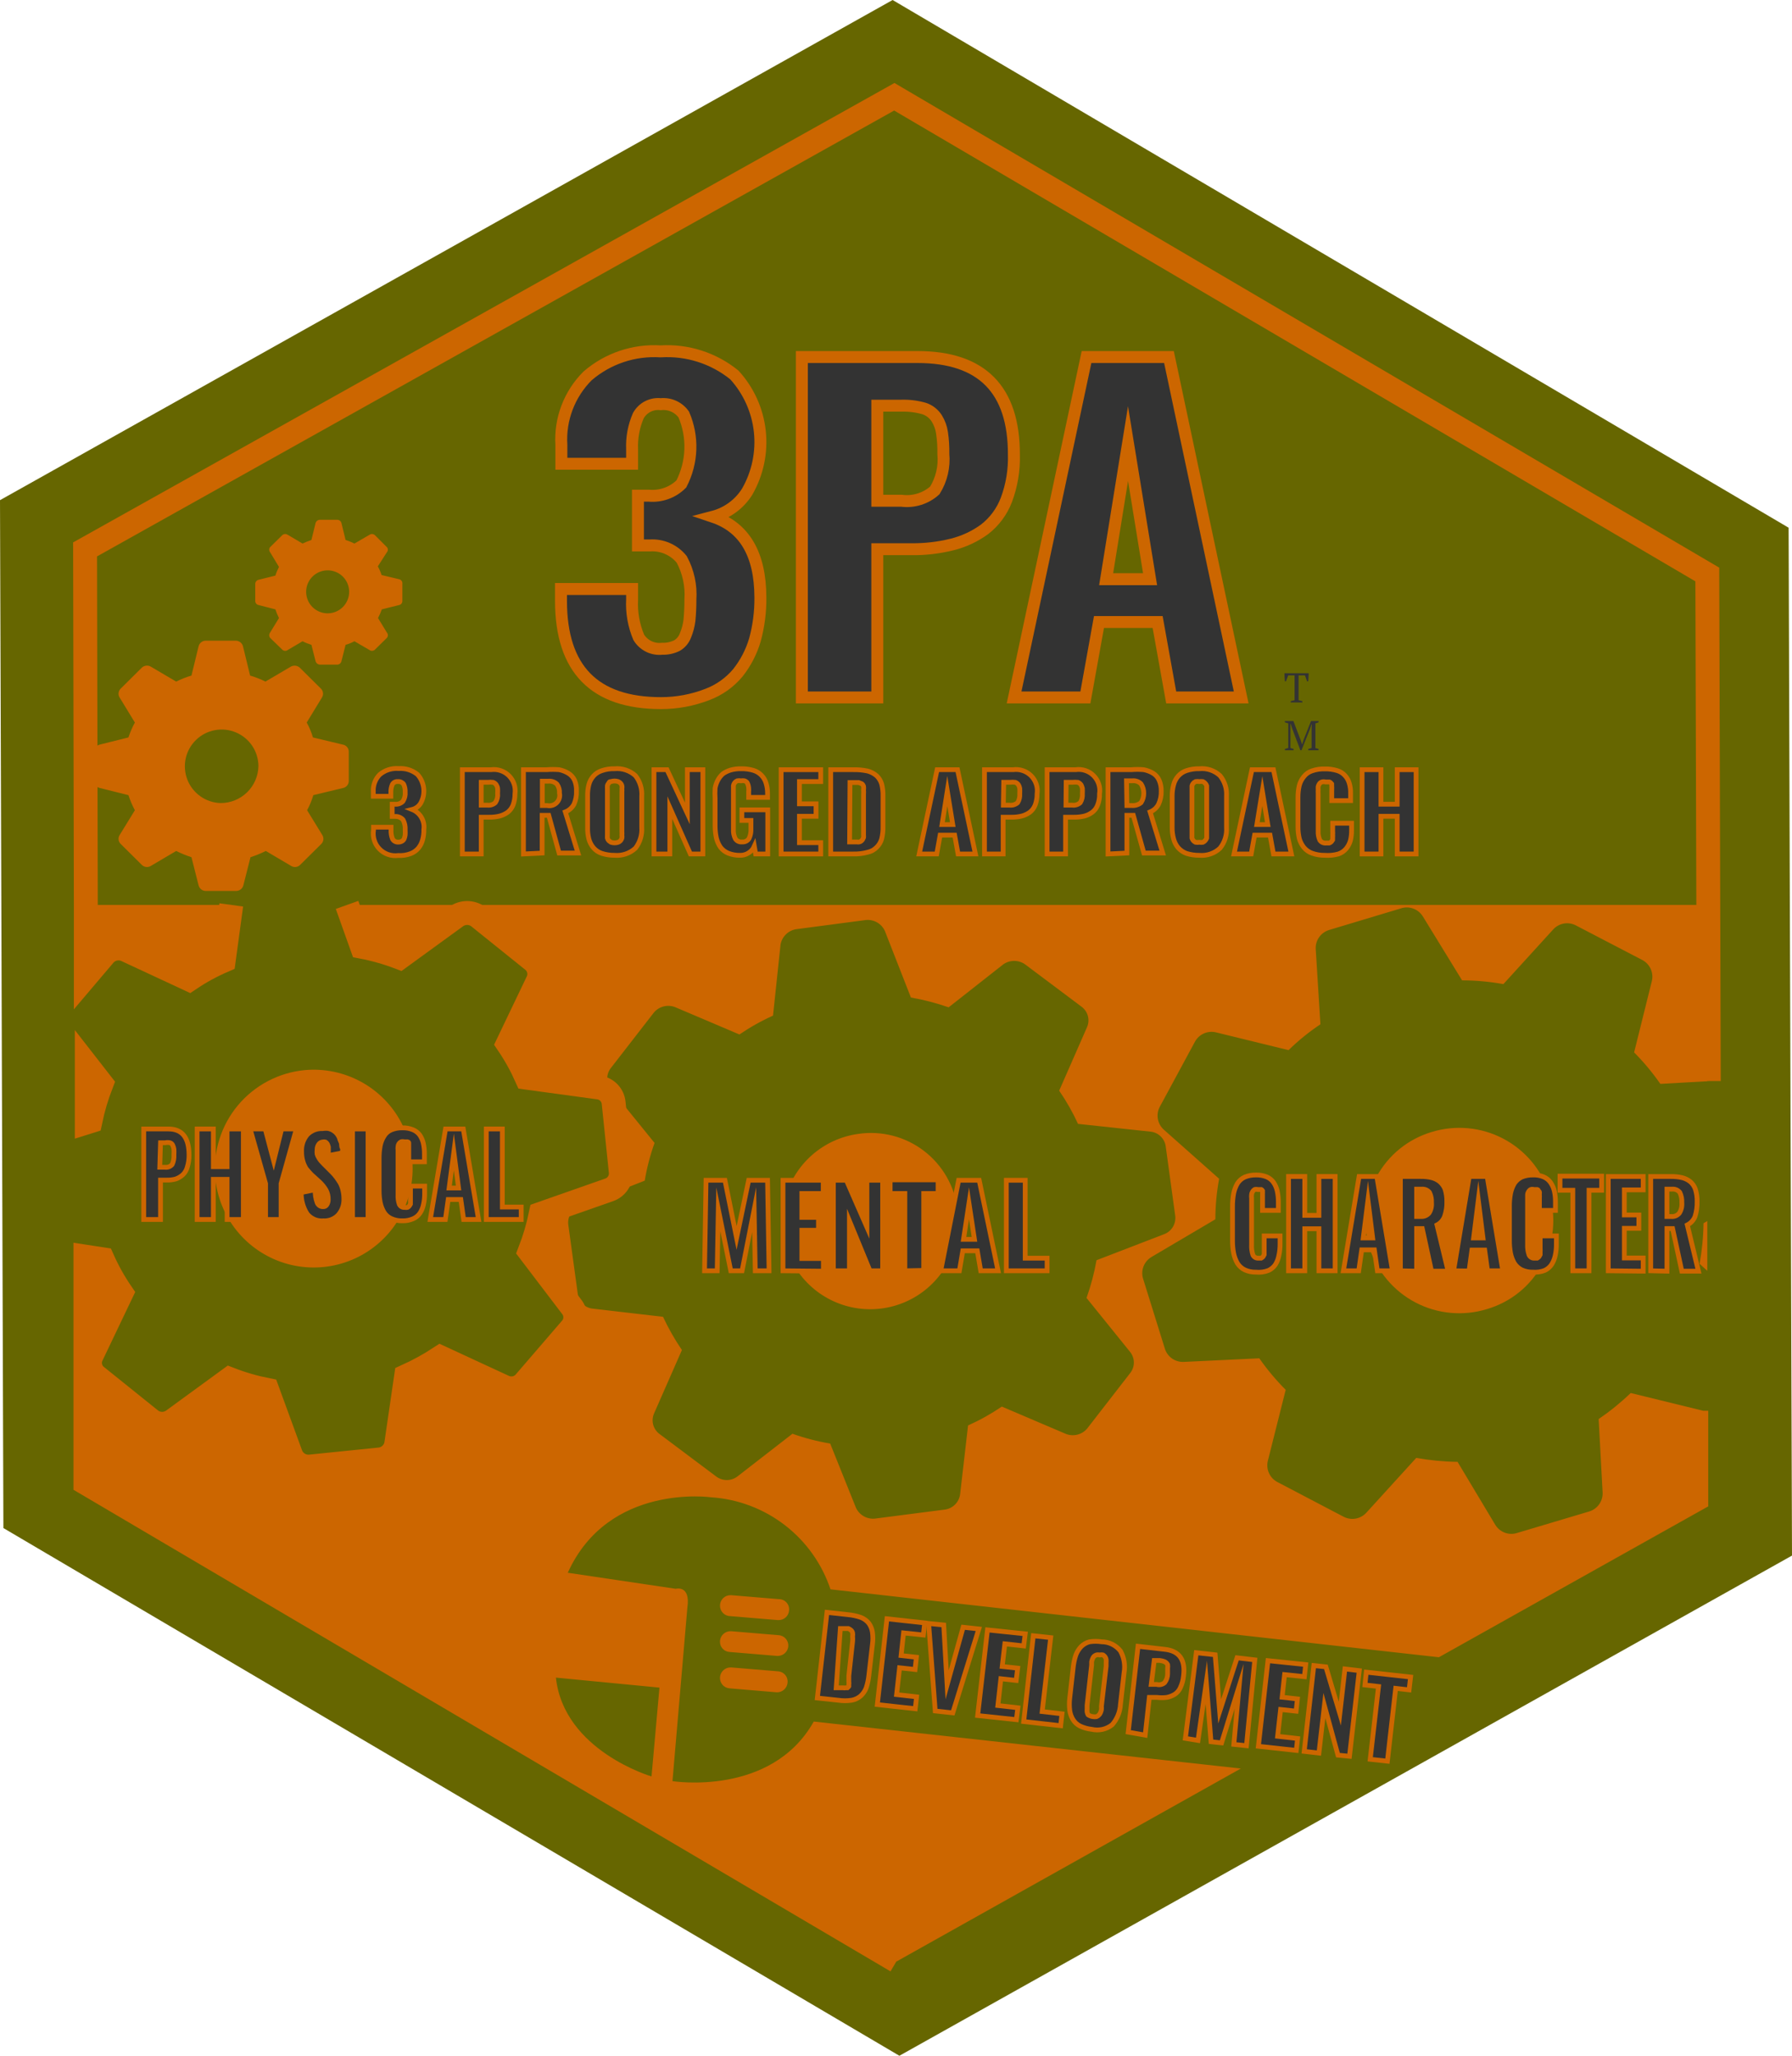 <svg width="75" height="86" viewBox="0 0 75 86" fill="none" xmlns="http://www.w3.org/2000/svg">
<path d="M37.358 0L0 20.924L0.142 63.924L37.642 86L75 65.076L74.858 22.076L37.358 0Z" fill="#666600"/>
<path d="M3.782 46.906L3.632 46.953V44.546L4.247 45.335C4.049 45.845 3.893 46.37 3.782 46.906V46.906Z" stroke="#CC6600" stroke-miterlimit="10"/>
<path d="M9.505 49.209C9.424 48.25 9.725 47.297 10.343 46.558C10.961 45.82 11.846 45.355 12.805 45.264C13.522 45.2 14.242 45.35 14.874 45.695C15.506 46.039 16.022 46.564 16.355 47.201C16.689 47.839 16.826 48.561 16.749 49.276C16.672 49.992 16.384 50.668 15.923 51.22C15.461 51.772 14.846 52.175 14.155 52.377C13.464 52.58 12.729 52.573 12.042 52.358C11.355 52.142 10.747 51.728 10.296 51.168C9.844 50.608 9.569 49.926 9.505 49.209V49.209Z" stroke="#CC6600" stroke-miterlimit="10"/>
<path d="M14.526 37.856L15.15 39.607C15.689 39.71 16.217 39.861 16.729 40.057L19.097 38.337C19.23 38.244 19.389 38.194 19.551 38.194C19.714 38.194 19.872 38.244 20.005 38.337L22.303 40.183C22.429 40.286 22.517 40.428 22.553 40.587C22.589 40.746 22.57 40.912 22.5 41.059L21.253 43.663C21.558 44.112 21.822 44.587 22.042 45.083L25.05 45.493C25.212 45.512 25.363 45.586 25.478 45.702C25.593 45.818 25.665 45.97 25.682 46.132L25.982 49.028C25.995 49.19 25.955 49.351 25.866 49.487C25.777 49.623 25.646 49.725 25.492 49.777L22.634 50.779C22.523 51.318 22.367 51.845 22.168 52.357L23.921 54.661C24.023 54.788 24.078 54.945 24.078 55.107C24.078 55.269 24.023 55.427 23.921 55.553L21.971 57.817C21.865 57.944 21.719 58.031 21.558 58.065C21.396 58.099 21.227 58.079 21.079 58.007L18.434 56.784C17.977 57.084 17.496 57.348 16.997 57.573L16.579 60.437C16.545 60.595 16.463 60.739 16.344 60.849C16.226 60.959 16.076 61.03 15.916 61.052L12.971 61.352C12.806 61.365 12.64 61.325 12.498 61.239C12.357 61.153 12.246 61.024 12.182 60.871L11.187 58.149C10.648 58.043 10.12 57.89 9.608 57.691L7.239 59.419C7.107 59.512 6.948 59.562 6.786 59.562C6.623 59.562 6.465 59.512 6.332 59.419L4.034 57.573C3.907 57.472 3.818 57.331 3.783 57.173C3.747 57.016 3.766 56.85 3.837 56.705L5.084 54.093C4.779 53.647 4.515 53.174 4.295 52.681L3.576 52.571V62.038L37.524 82.039" stroke="#CC6600" stroke-miterlimit="10"/>
<path d="M12.805 45.193C13.522 45.129 14.242 45.279 14.874 45.624C15.506 45.968 16.022 46.493 16.355 47.13C16.689 47.768 16.826 48.49 16.749 49.205C16.672 49.92 16.384 50.597 15.923 51.149C15.461 51.701 14.846 52.104 14.155 52.306C13.464 52.509 12.729 52.502 12.042 52.287C11.355 52.072 10.747 51.657 10.296 51.097C9.844 50.537 9.569 49.855 9.505 49.138C9.424 48.179 9.725 47.226 10.343 46.487C10.961 45.749 11.846 45.284 12.805 45.193Z" fill="#CC6600"/>
<path d="M3.616 40.83L3.561 40.893V37.856H9.687L9.371 40.183C8.866 40.4 8.382 40.664 7.926 40.972L5.282 39.742C5.132 39.677 4.965 39.66 4.805 39.694C4.646 39.728 4.5 39.811 4.389 39.931L3.616 40.83Z" fill="#CC6600"/>
<path d="M3.632 46.953H3.576V44.444L3.632 44.523L4.247 45.312C4.05 45.811 3.895 46.326 3.782 46.85L3.632 46.953Z" fill="#CC6600"/>
<path d="M40.074 50.59C40.172 51.312 40.053 52.048 39.733 52.703C39.413 53.358 38.906 53.903 38.276 54.27C37.645 54.637 36.92 54.808 36.192 54.763C35.464 54.718 34.766 54.458 34.186 54.017C33.606 53.575 33.17 52.971 32.933 52.282C32.696 51.592 32.67 50.848 32.856 50.143C33.043 49.439 33.434 48.805 33.981 48.323C34.528 47.841 35.206 47.531 35.929 47.434C36.409 47.364 36.898 47.391 37.368 47.512C37.838 47.634 38.279 47.848 38.665 48.142C39.051 48.436 39.374 48.804 39.616 49.224C39.858 49.644 40.014 50.109 40.074 50.59Z" fill="#CC6600"/>
<path d="M32.59 69.92L30.608 69.755H30.568C30.459 69.756 30.354 69.798 30.274 69.873C30.194 69.947 30.144 70.048 30.134 70.157C30.13 70.214 30.137 70.271 30.155 70.326C30.173 70.38 30.201 70.43 30.239 70.474C30.276 70.517 30.322 70.552 30.373 70.578C30.424 70.603 30.48 70.619 30.537 70.623L32.518 70.788C32.628 70.789 32.734 70.749 32.815 70.676C32.897 70.603 32.949 70.503 32.961 70.394C32.974 70.282 32.942 70.169 32.873 70.081C32.803 69.992 32.701 69.934 32.59 69.92ZM32.59 68.406L30.608 68.24H30.568C30.46 68.241 30.356 68.282 30.276 68.355C30.196 68.427 30.146 68.527 30.134 68.634C30.129 68.692 30.135 68.749 30.153 68.804C30.17 68.859 30.198 68.909 30.236 68.953C30.274 68.996 30.32 69.032 30.372 69.057C30.423 69.082 30.479 69.097 30.537 69.1L32.518 69.266H32.558C32.667 69.264 32.772 69.222 32.852 69.148C32.933 69.073 32.982 68.972 32.992 68.863C32.999 68.749 32.96 68.638 32.885 68.552C32.809 68.466 32.703 68.414 32.59 68.406ZM32.59 66.898L30.608 66.733H30.568C30.453 66.733 30.343 66.779 30.261 66.86C30.18 66.941 30.134 67.052 30.134 67.167C30.134 67.282 30.18 67.392 30.261 67.474C30.343 67.555 30.453 67.601 30.568 67.601L32.55 67.766H32.59C32.698 67.767 32.803 67.727 32.883 67.654C32.964 67.581 33.014 67.48 33.024 67.372C33.031 67.311 33.024 67.25 33.005 67.192C32.986 67.135 32.955 67.081 32.914 67.037C32.873 66.992 32.823 66.956 32.767 66.932C32.711 66.909 32.65 66.897 32.59 66.898ZM34.761 66.488L60.221 69.329L71.495 63.017V59.017H71.282L68.25 58.275C67.834 58.674 67.385 59.039 66.908 59.364L67.074 62.441C67.081 62.616 67.03 62.788 66.929 62.931C66.827 63.074 66.681 63.179 66.513 63.23L63.497 64.129C63.329 64.183 63.147 64.18 62.981 64.118C62.815 64.056 62.674 63.941 62.582 63.79L61.003 61.155C60.423 61.147 59.845 61.091 59.274 60.989L57.19 63.277C57.072 63.408 56.915 63.496 56.742 63.528C56.569 63.559 56.39 63.532 56.234 63.451L53.447 61.991C53.297 61.908 53.178 61.778 53.109 61.622C53.039 61.465 53.022 61.29 53.06 61.123L53.81 58.141C53.404 57.735 53.034 57.294 52.705 56.823L49.547 56.973C49.375 56.982 49.205 56.934 49.062 56.838C48.92 56.741 48.813 56.6 48.758 56.437L47.834 53.47C47.789 53.304 47.799 53.128 47.863 52.968C47.928 52.809 48.042 52.675 48.19 52.586L50.866 51.008C50.867 50.439 50.92 49.871 51.024 49.312L48.703 47.253C48.577 47.137 48.492 46.984 48.461 46.816C48.429 46.648 48.453 46.475 48.529 46.322L50.013 43.576C50.097 43.423 50.229 43.302 50.389 43.232C50.549 43.162 50.728 43.147 50.897 43.189L53.929 43.931C54.339 43.53 54.786 43.168 55.263 42.85L55.066 39.694C55.058 39.519 55.109 39.346 55.211 39.204C55.312 39.061 55.459 38.956 55.626 38.905L58.642 37.998C58.81 37.945 58.99 37.95 59.154 38.012C59.319 38.073 59.458 38.188 59.55 38.337L61.192 41.012C61.772 41.013 62.35 41.066 62.921 41.169L65.005 38.882C65.123 38.752 65.281 38.665 65.454 38.635C65.627 38.605 65.805 38.633 65.96 38.716L68.747 40.167C68.899 40.251 69.019 40.382 69.089 40.54C69.159 40.698 69.175 40.875 69.134 41.043L68.392 44.026C68.796 44.432 69.163 44.873 69.49 45.343L71.447 45.233V37.856H14.526L15.15 39.607C15.689 39.71 16.217 39.861 16.729 40.057L19.097 38.337C19.23 38.244 19.389 38.194 19.551 38.194C19.714 38.194 19.872 38.244 20.005 38.337L22.303 40.183C22.429 40.286 22.517 40.428 22.553 40.587C22.589 40.746 22.57 40.912 22.5 41.059L21.253 43.663C21.558 44.112 21.822 44.587 22.042 45.083L25.05 45.493C25.212 45.512 25.363 45.586 25.478 45.702C25.593 45.818 25.665 45.97 25.682 46.132L25.982 49.028C25.995 49.19 25.955 49.351 25.866 49.487C25.777 49.623 25.646 49.725 25.492 49.777L22.634 50.779C22.523 51.318 22.367 51.845 22.168 52.357L23.921 54.661C24.023 54.788 24.078 54.945 24.078 55.107C24.078 55.269 24.023 55.427 23.921 55.553L21.971 57.817C21.865 57.944 21.719 58.031 21.558 58.065C21.396 58.099 21.227 58.079 21.079 58.007L18.434 56.784C17.977 57.084 17.496 57.348 16.997 57.573L16.579 60.437C16.545 60.595 16.463 60.739 16.344 60.849C16.226 60.959 16.076 61.03 15.916 61.052L12.971 61.352C12.806 61.365 12.64 61.325 12.498 61.239C12.357 61.153 12.246 61.024 12.182 60.871L11.187 58.149C10.648 58.043 10.12 57.89 9.608 57.691L7.239 59.419C7.107 59.512 6.948 59.562 6.786 59.562C6.623 59.562 6.465 59.512 6.332 59.419L4.034 57.573C3.907 57.472 3.818 57.331 3.783 57.173C3.747 57.016 3.766 56.85 3.837 56.705L5.084 54.093C4.779 53.647 4.515 53.174 4.295 52.681L3.576 52.571H3.521V62.038L37.524 82.055L51.932 73.984L34.058 72.019C32.282 75.175 28.145 74.512 28.145 74.512L28.768 67.254C28.91 66.291 28.279 66.465 28.279 66.465L23.763 65.794C25.468 62.023 29.771 62.638 29.771 62.638C30.892 62.713 31.966 63.12 32.854 63.807C33.743 64.494 34.407 65.43 34.761 66.496V66.488ZM27.6 70.599L27.268 74.315C27.268 74.315 23.597 73.242 23.266 70.181L27.6 70.599ZM30.868 61.762C30.74 61.862 30.581 61.916 30.418 61.916C30.256 61.916 30.097 61.862 29.968 61.762L27.6 59.987C27.469 59.89 27.376 59.75 27.335 59.592C27.295 59.434 27.311 59.267 27.379 59.119L28.54 56.476C28.239 56.035 27.975 55.571 27.75 55.087L24.829 54.748C24.666 54.736 24.513 54.669 24.395 54.556C24.277 54.444 24.201 54.294 24.182 54.133L23.787 51.253C23.762 51.088 23.795 50.919 23.88 50.776C23.964 50.632 24.096 50.522 24.253 50.464L26.984 49.391C27.073 48.853 27.211 48.325 27.395 47.813L25.571 45.564C25.469 45.438 25.414 45.281 25.414 45.118C25.414 44.956 25.469 44.799 25.571 44.673L27.371 42.353C27.477 42.229 27.62 42.142 27.778 42.102C27.936 42.063 28.103 42.073 28.255 42.132L30.947 43.276C31.392 42.972 31.862 42.708 32.353 42.487L32.668 39.513C32.697 39.353 32.773 39.207 32.888 39.093C33.002 38.978 33.149 38.902 33.308 38.874L36.245 38.487C36.407 38.472 36.571 38.508 36.712 38.59C36.854 38.672 36.966 38.796 37.034 38.945L38.124 41.73C38.66 41.824 39.188 41.961 39.703 42.14L41.992 40.341C42.125 40.248 42.284 40.198 42.446 40.198C42.608 40.198 42.767 40.248 42.9 40.341L45.268 42.116C45.399 42.214 45.493 42.353 45.533 42.511C45.573 42.669 45.558 42.836 45.489 42.984L44.329 45.627C44.632 46.066 44.896 46.531 45.118 47.016L48.142 47.34C48.305 47.354 48.458 47.424 48.575 47.537C48.693 47.651 48.769 47.801 48.789 47.963L49.184 50.843C49.209 51.008 49.176 51.176 49.092 51.32C49.007 51.464 48.875 51.574 48.718 51.632L45.892 52.72C45.797 53.257 45.657 53.785 45.474 54.298L47.297 56.555C47.399 56.681 47.455 56.838 47.455 57.001C47.455 57.163 47.399 57.32 47.297 57.446L45.497 59.766C45.391 59.89 45.249 59.977 45.09 60.017C44.932 60.056 44.765 60.046 44.613 59.987L41.929 58.843C41.482 59.147 41.009 59.411 40.516 59.632L40.184 62.504C40.165 62.667 40.091 62.82 39.975 62.937C39.86 63.054 39.708 63.129 39.545 63.151L36.616 63.529C36.454 63.545 36.291 63.51 36.15 63.43C36.008 63.349 35.895 63.227 35.826 63.08L34.745 60.389C34.207 60.299 33.679 60.162 33.166 59.979L30.868 61.762ZM32.59 66.906L30.608 66.741H30.568C30.453 66.741 30.343 66.787 30.261 66.868C30.18 66.949 30.134 67.06 30.134 67.175C30.134 67.29 30.18 67.4 30.261 67.481C30.343 67.563 30.453 67.609 30.568 67.609L32.55 67.774H32.59C32.698 67.775 32.803 67.734 32.883 67.662C32.964 67.588 33.014 67.488 33.024 67.38C33.032 67.319 33.026 67.257 33.008 67.198C32.99 67.139 32.959 67.085 32.918 67.039C32.876 66.993 32.826 66.957 32.769 66.933C32.712 66.909 32.651 66.897 32.59 66.898V66.906ZM32.59 68.413L30.608 68.248H30.568C30.46 68.249 30.356 68.29 30.276 68.363C30.196 68.435 30.146 68.535 30.134 68.642C30.129 68.699 30.135 68.757 30.153 68.812C30.17 68.867 30.198 68.917 30.236 68.961C30.274 69.004 30.32 69.04 30.372 69.065C30.423 69.09 30.479 69.105 30.537 69.108L32.518 69.273H32.558C32.667 69.272 32.772 69.23 32.852 69.156C32.933 69.081 32.982 68.98 32.992 68.871C32.996 68.814 32.989 68.757 32.971 68.702C32.953 68.648 32.925 68.598 32.888 68.555C32.85 68.511 32.805 68.476 32.753 68.45C32.702 68.425 32.647 68.409 32.59 68.406V68.413ZM30.608 69.763H30.568C30.459 69.764 30.354 69.806 30.274 69.88C30.194 69.955 30.144 70.056 30.134 70.165C30.13 70.222 30.137 70.279 30.155 70.334C30.173 70.388 30.201 70.438 30.239 70.481C30.276 70.525 30.322 70.56 30.373 70.586C30.424 70.611 30.48 70.626 30.537 70.63L32.518 70.796C32.628 70.797 32.734 70.757 32.815 70.684C32.897 70.611 32.949 70.51 32.961 70.402C32.966 70.344 32.96 70.287 32.942 70.232C32.925 70.177 32.896 70.126 32.859 70.083C32.821 70.04 32.775 70.004 32.723 69.979C32.672 69.954 32.615 69.939 32.558 69.936L30.608 69.763ZM32.59 66.906L30.608 66.741H30.568C30.453 66.741 30.343 66.787 30.261 66.868C30.18 66.949 30.134 67.06 30.134 67.175C30.134 67.29 30.18 67.4 30.261 67.481C30.343 67.563 30.453 67.609 30.568 67.609L32.55 67.774H32.59C32.698 67.775 32.803 67.734 32.883 67.662C32.964 67.588 33.014 67.488 33.024 67.38C33.032 67.319 33.026 67.257 33.008 67.198C32.99 67.139 32.959 67.085 32.918 67.039C32.876 66.993 32.826 66.957 32.769 66.933C32.712 66.909 32.651 66.897 32.59 66.898V66.906ZM32.59 68.413L30.608 68.248H30.568C30.46 68.249 30.356 68.29 30.276 68.363C30.196 68.435 30.146 68.535 30.134 68.642C30.129 68.699 30.135 68.757 30.153 68.812C30.17 68.867 30.198 68.917 30.236 68.961C30.274 69.004 30.32 69.04 30.372 69.065C30.423 69.09 30.479 69.105 30.537 69.108L32.518 69.273H32.558C32.667 69.272 32.772 69.23 32.852 69.156C32.933 69.081 32.982 68.98 32.992 68.871C32.996 68.814 32.989 68.757 32.971 68.702C32.953 68.648 32.925 68.598 32.888 68.555C32.85 68.511 32.805 68.476 32.753 68.45C32.702 68.425 32.647 68.409 32.59 68.406V68.413ZM32.59 69.928L30.608 69.763H30.568C30.459 69.764 30.354 69.806 30.274 69.88C30.194 69.955 30.144 70.056 30.134 70.165C30.13 70.222 30.137 70.279 30.155 70.334C30.173 70.388 30.201 70.438 30.239 70.481C30.276 70.525 30.322 70.56 30.373 70.586C30.424 70.611 30.48 70.626 30.537 70.63L32.518 70.796C32.628 70.797 32.734 70.757 32.815 70.684C32.897 70.611 32.949 70.51 32.961 70.402C32.968 70.346 32.965 70.289 32.95 70.234C32.936 70.179 32.91 70.128 32.876 70.083C32.841 70.038 32.798 70.001 32.749 69.973C32.7 69.945 32.646 69.927 32.59 69.92V69.928ZM71.455 51.079L71.297 51.174C71.29 51.743 71.234 52.31 71.132 52.87L71.455 53.162V51.079ZM64.84 49.927C64.523 48.938 63.83 48.113 62.909 47.631C61.988 47.15 60.915 47.051 59.921 47.355C59.431 47.501 58.974 47.742 58.577 48.064C58.18 48.387 57.851 48.785 57.609 49.235C57.367 49.686 57.216 50.179 57.166 50.688C57.116 51.197 57.166 51.711 57.316 52.2C57.633 53.188 58.328 54.011 59.248 54.491C60.169 54.971 61.242 55.069 62.234 54.764C62.725 54.62 63.182 54.381 63.58 54.059C63.977 53.737 64.306 53.34 64.549 52.89C64.791 52.44 64.942 51.946 64.992 51.438C65.041 50.929 64.99 50.416 64.84 49.927Z" fill="#CC6600"/>
<path d="M54.509 29.386H54.019V29.335C54.044 29.326 54.07 29.318 54.096 29.311C54.122 29.304 54.151 29.298 54.181 29.293V28.255H53.914L53.821 28.504H53.778C53.774 28.481 53.771 28.455 53.769 28.426C53.767 28.395 53.764 28.365 53.762 28.335C53.761 28.304 53.76 28.273 53.759 28.244C53.757 28.214 53.757 28.187 53.757 28.164H54.771C54.771 28.187 54.77 28.213 54.769 28.242C54.768 28.272 54.766 28.302 54.764 28.333C54.763 28.363 54.761 28.394 54.759 28.424C54.758 28.453 54.755 28.48 54.752 28.504H54.706L54.616 28.255H54.349V29.293C54.379 29.299 54.407 29.305 54.432 29.311C54.459 29.317 54.485 29.325 54.509 29.335V29.386ZM55.185 31.386H54.752V31.335C54.775 31.326 54.798 31.318 54.822 31.312C54.845 31.306 54.869 31.299 54.893 31.293V30.508L54.9 30.304H54.886L54.829 30.49L54.471 31.386H54.425L54.085 30.49L54.022 30.286H54.007L54.008 30.508V31.293C54.03 31.298 54.052 31.304 54.075 31.311C54.097 31.318 54.119 31.326 54.141 31.335V31.386H53.776V31.335C53.798 31.326 53.821 31.318 53.844 31.311C53.869 31.303 53.893 31.296 53.917 31.292V30.258C53.893 30.253 53.869 30.248 53.844 30.241C53.821 30.233 53.798 30.224 53.774 30.215V30.164H54.132L54.436 30.962L54.495 31.142H54.497L54.556 30.958L54.87 30.164H55.187V30.215C55.166 30.224 55.144 30.233 55.122 30.241C55.1 30.248 55.077 30.253 55.054 30.258V31.295C55.078 31.3 55.101 31.306 55.122 31.312C55.144 31.318 55.165 31.326 55.185 31.335V31.386Z" fill="#333333"/>
<path d="M9.679 37.856L9.363 40.183C8.858 40.4 8.374 40.664 7.918 40.972L5.274 39.742C5.124 39.677 4.957 39.66 4.798 39.694C4.638 39.728 4.492 39.811 4.382 39.931L3.592 40.862V37.856L3.561 22.983L37.429 4.048L71.455 24.033L71.518 45.225" stroke="#CC6600" stroke-miterlimit="10"/>
<path d="M14.345 31.149L13.097 30.85C13.034 30.633 12.946 30.424 12.837 30.226L13.476 29.177C13.512 29.119 13.526 29.051 13.518 28.983C13.509 28.916 13.478 28.853 13.429 28.806L12.545 27.93C12.494 27.884 12.43 27.856 12.362 27.849C12.294 27.842 12.225 27.857 12.166 27.891L11.108 28.514C10.903 28.41 10.689 28.326 10.468 28.262L10.168 27.031C10.149 26.964 10.109 26.906 10.053 26.864C9.998 26.823 9.93 26.801 9.861 26.802H8.613C8.545 26.802 8.478 26.824 8.424 26.865C8.37 26.907 8.331 26.965 8.313 27.031L8.013 28.262C7.793 28.326 7.579 28.41 7.374 28.514L6.316 27.891C6.257 27.855 6.188 27.84 6.12 27.847C6.051 27.854 5.987 27.883 5.937 27.93L5.053 28.806C5.004 28.853 4.973 28.916 4.964 28.983C4.955 29.051 4.97 29.119 5.005 29.177L5.645 30.226C5.536 30.425 5.446 30.634 5.376 30.85L4.176 31.149C4.109 31.164 4.05 31.201 4.006 31.254C3.963 31.307 3.94 31.373 3.939 31.441V32.672C3.94 32.74 3.963 32.807 4.006 32.86C4.05 32.913 4.109 32.95 4.176 32.964L5.376 33.264C5.446 33.482 5.536 33.693 5.645 33.895L5.005 34.937C4.97 34.995 4.955 35.063 4.964 35.13C4.973 35.198 5.004 35.26 5.053 35.307L5.937 36.183C5.986 36.231 6.051 36.261 6.119 36.269C6.188 36.276 6.257 36.26 6.316 36.223L7.374 35.599C7.58 35.702 7.794 35.789 8.013 35.86L8.313 37.043C8.331 37.109 8.37 37.167 8.424 37.209C8.478 37.25 8.545 37.273 8.613 37.272H9.876C9.946 37.273 10.013 37.251 10.069 37.21C10.125 37.168 10.165 37.11 10.184 37.043L10.484 35.86C10.704 35.789 10.918 35.702 11.124 35.599L12.182 36.223C12.24 36.26 12.309 36.276 12.378 36.269C12.447 36.261 12.511 36.231 12.56 36.183L13.445 35.307C13.493 35.26 13.525 35.198 13.533 35.13C13.542 35.063 13.527 34.995 13.492 34.937L12.853 33.895C12.962 33.695 13.049 33.483 13.113 33.264L14.361 32.964C14.427 32.95 14.487 32.913 14.53 32.86C14.573 32.807 14.597 32.74 14.597 32.672V31.441C14.596 31.371 14.57 31.303 14.524 31.249C14.478 31.196 14.415 31.16 14.345 31.149ZM9.237 33.595C8.934 33.587 8.64 33.491 8.393 33.317C8.145 33.143 7.953 32.9 7.843 32.619C7.733 32.337 7.708 32.029 7.771 31.733C7.835 31.437 7.985 31.167 8.202 30.956C8.418 30.744 8.693 30.602 8.99 30.546C9.288 30.489 9.595 30.522 9.874 30.64C10.153 30.757 10.391 30.954 10.559 31.206C10.726 31.458 10.816 31.754 10.816 32.057C10.806 32.468 10.635 32.86 10.34 33.147C10.045 33.434 9.649 33.595 9.237 33.595Z" fill="#CC6600"/>
<path d="M16.697 24.23L15.971 24.056C15.93 23.931 15.877 23.809 15.813 23.693L16.192 23.102C16.219 23.073 16.233 23.035 16.233 22.995C16.233 22.956 16.219 22.918 16.192 22.889L15.679 22.376C15.647 22.353 15.608 22.34 15.568 22.34C15.529 22.34 15.49 22.353 15.458 22.376L14.834 22.739C14.715 22.679 14.591 22.629 14.463 22.589L14.29 21.879C14.279 21.84 14.257 21.807 14.225 21.782C14.194 21.758 14.155 21.745 14.116 21.745H13.389C13.349 21.744 13.309 21.758 13.277 21.782C13.244 21.806 13.22 21.84 13.208 21.879L13.034 22.589C12.907 22.631 12.783 22.681 12.663 22.739L12.047 22.376C12.015 22.353 11.976 22.34 11.937 22.34C11.897 22.34 11.858 22.353 11.826 22.376L11.305 22.889C11.28 22.919 11.267 22.956 11.267 22.995C11.267 23.034 11.28 23.072 11.305 23.102L11.676 23.717C11.615 23.833 11.565 23.954 11.526 24.08L10.824 24.254C10.784 24.262 10.748 24.284 10.723 24.316C10.697 24.347 10.682 24.387 10.682 24.427V25.145C10.683 25.185 10.697 25.223 10.723 25.253C10.749 25.283 10.785 25.304 10.824 25.311L11.526 25.492C11.566 25.617 11.616 25.739 11.676 25.855L11.305 26.463C11.281 26.494 11.268 26.533 11.268 26.573C11.268 26.613 11.281 26.652 11.305 26.684L11.826 27.189C11.857 27.214 11.896 27.228 11.937 27.228C11.977 27.228 12.016 27.214 12.047 27.189L12.663 26.826C12.782 26.887 12.906 26.937 13.034 26.976L13.208 27.662C13.22 27.702 13.243 27.737 13.276 27.762C13.308 27.788 13.348 27.802 13.389 27.804H14.116C14.156 27.803 14.196 27.789 14.227 27.763C14.259 27.737 14.281 27.702 14.29 27.662L14.463 26.976C14.592 26.939 14.716 26.888 14.834 26.826L15.458 27.189C15.49 27.213 15.528 27.226 15.568 27.226C15.608 27.226 15.647 27.213 15.679 27.189L16.192 26.684C16.219 26.653 16.234 26.614 16.234 26.573C16.234 26.532 16.219 26.493 16.192 26.463L15.821 25.855C15.884 25.739 15.936 25.617 15.979 25.492L16.705 25.311C16.744 25.303 16.778 25.283 16.803 25.252C16.827 25.222 16.84 25.184 16.84 25.145V24.427C16.846 24.382 16.835 24.336 16.809 24.299C16.782 24.263 16.742 24.238 16.697 24.23ZM13.721 25.658C13.543 25.66 13.368 25.608 13.219 25.51C13.07 25.412 12.953 25.273 12.884 25.108C12.815 24.944 12.796 24.763 12.829 24.588C12.863 24.413 12.948 24.252 13.074 24.125C13.2 23.999 13.36 23.912 13.535 23.877C13.709 23.842 13.891 23.859 14.056 23.927C14.221 23.995 14.362 24.11 14.461 24.258C14.56 24.406 14.613 24.58 14.613 24.759C14.613 24.996 14.519 25.223 14.352 25.392C14.185 25.56 13.958 25.656 13.721 25.658Z" fill="#CC6600"/>
<path d="M27.663 29.414C24.879 29.414 23.484 27.991 23.479 25.145V24.64H26.455V25.082C26.427 25.622 26.522 26.162 26.732 26.66C26.832 26.825 26.978 26.957 27.151 27.043C27.325 27.128 27.518 27.162 27.71 27.141C27.926 27.148 28.14 27.102 28.334 27.007C28.498 26.91 28.623 26.759 28.689 26.581C28.772 26.381 28.827 26.172 28.855 25.958C28.883 25.667 28.896 25.374 28.895 25.082C28.935 24.499 28.809 23.916 28.532 23.401C28.372 23.204 28.168 23.048 27.936 22.947C27.704 22.845 27.45 22.801 27.197 22.818H26.7V20.735H27.142C27.393 20.76 27.646 20.729 27.884 20.644C28.122 20.56 28.337 20.424 28.516 20.245C28.746 19.799 28.875 19.307 28.893 18.805C28.911 18.303 28.817 17.803 28.618 17.342C28.511 17.191 28.365 17.07 28.196 16.994C28.027 16.918 27.84 16.888 27.655 16.908C27.469 16.886 27.279 16.92 27.112 17.006C26.945 17.091 26.807 17.225 26.716 17.389C26.524 17.829 26.435 18.307 26.455 18.786V19.401H23.495V18.612C23.462 18.081 23.543 17.548 23.733 17.05C23.922 16.553 24.215 16.101 24.592 15.725C25.437 14.997 26.534 14.629 27.647 14.699C28.764 14.629 29.865 14.981 30.734 15.685C31.33 16.337 31.703 17.162 31.8 18.04C31.896 18.917 31.711 19.803 31.271 20.569C30.946 21.088 30.435 21.463 29.842 21.618C31.158 22.06 31.818 23.183 31.824 24.987C31.831 25.59 31.754 26.19 31.595 26.77C31.448 27.269 31.207 27.735 30.884 28.143C30.54 28.556 30.093 28.871 29.59 29.058C28.975 29.294 28.322 29.415 27.663 29.414Z" fill="#333333" stroke="#CC6600" stroke-width="0.5" stroke-miterlimit="10"/>
<path d="M33.56 29.177V14.936H38.4C41.095 14.936 42.44 16.298 42.434 19.023C42.452 19.668 42.345 20.311 42.118 20.916C41.932 21.403 41.615 21.829 41.203 22.147C40.795 22.443 40.334 22.657 39.845 22.778C39.277 22.919 38.693 22.985 38.108 22.975H36.718V29.177H33.56ZM36.718 20.948H37.729C37.979 20.981 38.234 20.959 38.475 20.884C38.717 20.809 38.939 20.683 39.126 20.514C39.407 20.058 39.532 19.524 39.482 18.991C39.488 18.695 39.469 18.4 39.426 18.107C39.395 17.892 39.32 17.685 39.205 17.5C39.081 17.306 38.895 17.162 38.676 17.09C38.368 17.002 38.049 16.962 37.729 16.971H36.718V20.948Z" fill="#333333" stroke="#CC6600" stroke-width="0.5" stroke-miterlimit="10"/>
<path d="M42.442 29.177L45.474 14.936H48.924L51.947 29.177H49.018L48.45 26.021H45.995L45.426 29.177H42.442ZM46.295 24.23H48.134L47.211 18.557L46.295 24.23Z" fill="#333333" stroke="#CC6600" stroke-width="0.5" stroke-miterlimit="10"/>
<path d="M16.666 35.789C16.523 35.807 16.379 35.793 16.243 35.746C16.107 35.699 15.984 35.621 15.884 35.519C15.783 35.416 15.708 35.292 15.665 35.155C15.621 35.018 15.61 34.873 15.632 34.731V34.605H16.366V34.716C16.358 34.847 16.38 34.98 16.429 35.102C16.454 35.144 16.49 35.178 16.533 35.2C16.576 35.223 16.625 35.232 16.674 35.228C16.726 35.229 16.778 35.216 16.824 35.189C16.866 35.167 16.9 35.131 16.918 35.086C16.937 35.035 16.95 34.982 16.958 34.929C16.962 34.858 16.962 34.786 16.958 34.716C16.968 34.571 16.938 34.426 16.871 34.297C16.83 34.25 16.779 34.213 16.722 34.188C16.664 34.163 16.602 34.152 16.54 34.155H16.413V33.643H16.524C16.586 33.65 16.648 33.643 16.707 33.623C16.766 33.602 16.819 33.568 16.863 33.524C16.937 33.409 16.97 33.273 16.958 33.138C16.964 33.024 16.942 32.91 16.895 32.806C16.867 32.768 16.83 32.738 16.787 32.718C16.744 32.699 16.697 32.691 16.65 32.696C16.605 32.691 16.559 32.7 16.518 32.721C16.477 32.742 16.444 32.774 16.421 32.814C16.374 32.924 16.352 33.042 16.358 33.161V33.311H15.624V33.122C15.615 32.99 15.635 32.858 15.681 32.734C15.727 32.611 15.799 32.498 15.892 32.404C16.001 32.312 16.126 32.242 16.262 32.199C16.397 32.156 16.54 32.139 16.682 32.151C16.966 32.13 17.248 32.218 17.471 32.396C17.617 32.558 17.708 32.761 17.733 32.978C17.757 33.194 17.712 33.413 17.605 33.603C17.526 33.733 17.398 33.827 17.25 33.864C17.413 33.929 17.55 34.046 17.638 34.198C17.727 34.349 17.763 34.526 17.739 34.7C17.743 34.849 17.724 34.998 17.684 35.142C17.651 35.266 17.591 35.381 17.511 35.481C17.424 35.584 17.312 35.662 17.187 35.71C17.021 35.773 16.843 35.8 16.666 35.789Z" fill="#333333" stroke="#CC6600" stroke-width="0.2" stroke-miterlimit="10"/>
<path d="M19.35 35.725V32.199H20.55C20.687 32.18 20.826 32.194 20.956 32.238C21.087 32.282 21.206 32.356 21.303 32.454C21.4 32.552 21.473 32.671 21.517 32.802C21.56 32.933 21.572 33.072 21.553 33.209C21.554 33.367 21.527 33.525 21.474 33.674C21.427 33.795 21.348 33.902 21.245 33.982C21.142 34.055 21.027 34.108 20.905 34.14C20.766 34.173 20.622 34.189 20.479 34.187H20.14V35.725H19.35ZM20.14 33.682H20.392C20.453 33.69 20.515 33.685 20.573 33.668C20.632 33.65 20.686 33.62 20.732 33.579C20.806 33.468 20.84 33.334 20.826 33.201C20.832 33.127 20.832 33.053 20.826 32.98C20.819 32.926 20.8 32.876 20.771 32.83C20.739 32.782 20.692 32.746 20.637 32.727C20.561 32.717 20.484 32.717 20.408 32.727H20.14V33.682Z" fill="#333333" stroke="#CC6600" stroke-width="0.2" stroke-miterlimit="10"/>
<path d="M21.908 35.725V32.199H22.871C23.047 32.185 23.224 32.185 23.4 32.199C23.537 32.226 23.668 32.277 23.787 32.349C23.901 32.418 23.991 32.52 24.047 32.641C24.106 32.783 24.133 32.936 24.126 33.09C24.135 33.28 24.1 33.469 24.024 33.643C23.945 33.79 23.816 33.905 23.66 33.966L24.189 35.686H23.4L22.966 34.108H22.689V35.686L21.908 35.725ZM22.697 33.698H22.895C22.966 33.714 23.04 33.712 23.11 33.692C23.18 33.672 23.244 33.635 23.296 33.584C23.348 33.533 23.386 33.469 23.407 33.4C23.428 33.33 23.431 33.256 23.416 33.185C23.425 33.051 23.389 32.917 23.313 32.806C23.265 32.759 23.206 32.723 23.142 32.701C23.078 32.68 23.009 32.672 22.942 32.68H22.697V33.698Z" fill="#333333" stroke="#CC6600" stroke-width="0.2" stroke-miterlimit="10"/>
<path d="M25.721 35.781C25.542 35.782 25.363 35.756 25.192 35.702C25.054 35.657 24.931 35.575 24.837 35.465C24.748 35.36 24.683 35.236 24.647 35.102C24.606 34.943 24.588 34.778 24.592 34.613V33.311C24.588 33.146 24.606 32.982 24.647 32.822C24.681 32.69 24.746 32.569 24.837 32.467C24.932 32.36 25.055 32.281 25.192 32.238C25.362 32.18 25.541 32.154 25.721 32.159C25.879 32.144 26.039 32.162 26.19 32.212C26.341 32.263 26.48 32.344 26.597 32.451C26.787 32.696 26.88 33.002 26.858 33.311V34.613C26.88 34.924 26.787 35.233 26.597 35.481C26.48 35.589 26.342 35.672 26.191 35.723C26.04 35.775 25.88 35.794 25.721 35.781ZM25.571 35.236C25.669 35.268 25.773 35.268 25.871 35.236C25.91 35.221 25.946 35.197 25.974 35.165C25.998 35.135 26.017 35.1 26.029 35.063C26.036 35.021 26.036 34.978 26.029 34.937C26.033 34.887 26.033 34.837 26.029 34.787V33.138C26.033 33.09 26.033 33.043 26.029 32.996C26.037 32.954 26.037 32.911 26.029 32.869C26.019 32.831 26 32.796 25.974 32.767C25.946 32.735 25.91 32.711 25.871 32.696C25.773 32.664 25.669 32.664 25.571 32.696C25.532 32.696 25.492 32.696 25.476 32.767C25.447 32.794 25.428 32.83 25.421 32.869C25.418 32.911 25.418 32.954 25.421 32.996V34.937C25.418 34.978 25.418 35.021 25.421 35.063C25.43 35.101 25.449 35.137 25.476 35.165C25.476 35.165 25.532 35.213 25.571 35.236Z" fill="#333333" stroke="#CC6600" stroke-width="0.2" stroke-miterlimit="10"/>
<path d="M27.371 35.725V32.199H27.916L28.768 34.029V32.199H29.416V35.725H28.895L28.034 33.785V35.725H27.371Z" fill="#333333" stroke="#CC6600" stroke-width="0.2" stroke-miterlimit="10"/>
<path d="M30.971 35.781C30.804 35.784 30.638 35.754 30.482 35.694C30.354 35.642 30.243 35.558 30.158 35.449C30.077 35.332 30.018 35.201 29.984 35.063C29.948 34.897 29.929 34.728 29.929 34.558V33.398C29.92 33.256 29.92 33.114 29.929 32.972C29.95 32.853 29.99 32.739 30.047 32.633C30.1 32.535 30.17 32.447 30.253 32.372C30.351 32.303 30.461 32.249 30.576 32.215C30.723 32.174 30.874 32.155 31.026 32.159C31.2 32.156 31.373 32.18 31.54 32.23C31.663 32.269 31.775 32.337 31.866 32.43C31.957 32.522 32.024 32.635 32.06 32.759C32.104 32.9 32.125 33.046 32.124 33.193V33.358H31.334V33.122C31.339 33.069 31.339 33.017 31.334 32.964C31.328 32.881 31.304 32.8 31.263 32.727C31.235 32.698 31.199 32.677 31.16 32.664C31.111 32.655 31.06 32.655 31.011 32.664C30.958 32.654 30.905 32.654 30.853 32.664C30.812 32.682 30.777 32.709 30.75 32.743C30.722 32.778 30.703 32.818 30.695 32.861V33.004V34.692C30.686 34.828 30.714 34.964 30.774 35.086C30.803 35.133 30.846 35.171 30.896 35.195C30.947 35.219 31.003 35.228 31.058 35.221C31.115 35.226 31.173 35.216 31.224 35.191C31.276 35.166 31.319 35.127 31.35 35.078C31.41 34.95 31.437 34.809 31.429 34.668V34.321H31.05V33.879H32.132V35.725H31.626L31.571 35.402C31.52 35.517 31.435 35.615 31.328 35.682C31.222 35.75 31.097 35.784 30.971 35.781Z" fill="#333333" stroke="#CC6600" stroke-width="0.2" stroke-miterlimit="10"/>
<path d="M32.692 35.725V32.199H34.35V32.696H33.458V33.627H34.153V34.148H33.458V35.252H34.35V35.725H32.692Z" fill="#333333" stroke="#CC6600" stroke-width="0.2" stroke-miterlimit="10"/>
<path d="M34.768 35.725V32.199H35.7C35.904 32.194 36.108 32.212 36.308 32.254C36.451 32.291 36.583 32.362 36.695 32.459C36.791 32.553 36.862 32.67 36.9 32.798C36.941 32.963 36.96 33.133 36.955 33.303V34.574C36.96 34.749 36.941 34.924 36.9 35.094C36.863 35.226 36.792 35.346 36.695 35.441C36.59 35.55 36.456 35.624 36.308 35.654C36.115 35.706 35.916 35.73 35.716 35.725H34.768ZM35.558 35.221H35.866C35.899 35.23 35.935 35.23 35.968 35.221C35.998 35.214 36.025 35.2 36.047 35.181C36.07 35.164 36.089 35.142 36.103 35.118C36.117 35.093 36.13 35.066 36.142 35.039C36.147 35.005 36.147 34.971 36.142 34.937C36.145 34.897 36.145 34.858 36.142 34.818V33.24C36.147 33.175 36.147 33.109 36.142 33.043C36.15 32.993 36.15 32.943 36.142 32.893C36.13 32.852 36.105 32.816 36.071 32.79L35.937 32.735H35.724H35.574L35.558 35.221Z" fill="#333333" stroke="#CC6600" stroke-width="0.2" stroke-miterlimit="10"/>
<path d="M38.471 35.725L39.221 32.199H40.074L40.824 35.725H40.097L39.955 34.937H39.347L39.205 35.725H38.471ZM39.426 34.495H39.876L39.647 33.09L39.426 34.495Z" fill="#333333" stroke="#CC6600" stroke-width="0.2" stroke-miterlimit="10"/>
<path d="M41.203 35.725V32.199H42.403C42.539 32.18 42.678 32.194 42.809 32.238C42.94 32.282 43.058 32.356 43.156 32.454C43.253 32.552 43.326 32.671 43.369 32.802C43.413 32.933 43.425 33.072 43.405 33.209C43.407 33.367 43.38 33.525 43.326 33.674C43.279 33.795 43.2 33.902 43.097 33.982C42.995 34.055 42.88 34.108 42.758 34.14C42.618 34.173 42.475 34.189 42.332 34.187H41.984V35.725H41.203ZM41.992 33.682H42.245C42.307 33.69 42.37 33.686 42.429 33.668C42.489 33.65 42.545 33.62 42.592 33.579C42.66 33.465 42.691 33.333 42.679 33.201C42.684 33.127 42.684 33.053 42.679 32.98C42.671 32.926 42.652 32.876 42.624 32.83C42.592 32.782 42.544 32.746 42.489 32.727C42.413 32.717 42.337 32.717 42.261 32.727H42.008L41.992 33.682Z" fill="#333333" stroke="#CC6600" stroke-width="0.2" stroke-miterlimit="10"/>
<path d="M43.824 35.725V32.199H45.016C45.153 32.178 45.293 32.191 45.424 32.234C45.556 32.278 45.675 32.352 45.772 32.45C45.87 32.549 45.943 32.669 45.986 32.8C46.029 32.932 46.04 33.072 46.018 33.209C46.024 33.367 45.997 33.526 45.94 33.674C45.895 33.797 45.816 33.904 45.711 33.982C45.612 34.056 45.499 34.11 45.379 34.14C45.237 34.173 45.091 34.189 44.945 34.187H44.597V35.725H43.824ZM44.613 33.682H44.866C44.928 33.691 44.991 33.686 45.051 33.669C45.111 33.651 45.166 33.62 45.213 33.579C45.281 33.465 45.312 33.333 45.3 33.201C45.305 33.127 45.305 33.053 45.3 32.98C45.289 32.928 45.27 32.877 45.245 32.83C45.211 32.783 45.164 32.748 45.111 32.727C45.032 32.718 44.952 32.718 44.874 32.727H44.621L44.613 33.682Z" fill="#333333" stroke="#CC6600" stroke-width="0.2" stroke-miterlimit="10"/>
<path d="M46.374 35.725V32.199H47.345C47.518 32.184 47.692 32.184 47.866 32.199C48.005 32.226 48.139 32.276 48.261 32.349C48.372 32.418 48.46 32.52 48.513 32.641C48.574 32.782 48.604 32.936 48.6 33.09C48.607 33.281 48.569 33.47 48.489 33.643C48.414 33.79 48.288 33.904 48.134 33.966L48.663 35.686H47.874L47.432 34.108H47.163V35.686L46.374 35.725ZM47.163 33.698H47.361C47.502 33.711 47.644 33.668 47.755 33.58C47.831 33.462 47.87 33.325 47.87 33.185C47.87 33.045 47.831 32.908 47.755 32.791C47.707 32.743 47.648 32.707 47.584 32.685C47.52 32.663 47.452 32.656 47.384 32.664H47.147L47.163 33.698Z" fill="#333333" stroke="#CC6600" stroke-width="0.2" stroke-miterlimit="10"/>
<path d="M50.195 35.781C50.013 35.782 49.832 35.756 49.658 35.702C49.524 35.653 49.405 35.572 49.31 35.465C49.221 35.36 49.157 35.236 49.121 35.102C49.077 34.943 49.056 34.778 49.058 34.613V33.311C49.056 33.146 49.077 32.981 49.121 32.822C49.155 32.69 49.22 32.569 49.31 32.467C49.404 32.361 49.524 32.282 49.658 32.238C49.831 32.181 50.013 32.154 50.195 32.159C50.352 32.143 50.511 32.161 50.661 32.211C50.81 32.261 50.948 32.343 51.063 32.451C51.259 32.693 51.355 33.001 51.332 33.311V34.613C51.355 34.926 51.259 35.236 51.063 35.481C50.948 35.59 50.811 35.673 50.661 35.724C50.512 35.776 50.352 35.795 50.195 35.781ZM50.037 35.236C50.089 35.245 50.142 35.245 50.195 35.236C50.244 35.245 50.295 35.245 50.345 35.236C50.381 35.219 50.413 35.195 50.44 35.165C50.467 35.135 50.488 35.101 50.503 35.063V34.937C50.503 34.897 50.503 34.842 50.503 34.787V33.138C50.503 33.082 50.503 33.035 50.503 32.996V32.869C50.49 32.831 50.468 32.795 50.44 32.767C50.413 32.737 50.381 32.713 50.345 32.696C50.295 32.688 50.244 32.688 50.195 32.696C50.142 32.687 50.089 32.687 50.037 32.696C50.001 32.713 49.969 32.737 49.942 32.767C49.916 32.796 49.897 32.831 49.887 32.869V32.996C49.887 32.996 49.887 33.082 49.887 33.138V34.787C49.887 34.842 49.887 34.897 49.887 34.937V35.063C49.899 35.1 49.917 35.135 49.942 35.165C49.969 35.195 50.001 35.219 50.037 35.236Z" fill="#333333" stroke="#CC6600" stroke-width="0.2" stroke-miterlimit="10"/>
<path d="M51.647 35.725L52.397 32.199H53.297L54.047 35.725H53.297L53.155 34.937H52.508L52.366 35.725H51.647ZM52.603 34.495H53.06L52.832 33.09L52.603 34.495Z" fill="#333333" stroke="#CC6600" stroke-width="0.2" stroke-miterlimit="10"/>
<path d="M55.453 35.781C55.27 35.784 55.088 35.755 54.916 35.694C54.78 35.646 54.66 35.561 54.568 35.449C54.481 35.34 54.416 35.214 54.379 35.078C54.342 34.918 54.324 34.754 54.324 34.589V33.358C54.323 33.191 54.341 33.025 54.379 32.861C54.414 32.726 54.479 32.599 54.568 32.491C54.657 32.376 54.778 32.29 54.916 32.246C55.089 32.188 55.27 32.161 55.453 32.167C55.626 32.163 55.8 32.188 55.966 32.238C56.094 32.276 56.209 32.35 56.297 32.451C56.379 32.542 56.438 32.65 56.471 32.767C56.511 32.902 56.53 33.044 56.526 33.185V33.493H55.737V33.075C55.74 33.051 55.74 33.027 55.737 33.004C55.742 32.977 55.742 32.951 55.737 32.925V32.861C55.739 32.84 55.739 32.819 55.737 32.798L55.697 32.751C55.682 32.734 55.663 32.72 55.642 32.712H55.571H55.476C55.427 32.699 55.376 32.699 55.326 32.712C55.285 32.724 55.249 32.748 55.224 32.783C55.198 32.818 55.179 32.858 55.168 32.901C55.165 32.946 55.165 32.99 55.168 33.035C55.164 33.087 55.164 33.14 55.168 33.193V34.771C55.16 34.901 55.185 35.031 55.239 35.15C55.268 35.191 55.307 35.224 55.353 35.245C55.399 35.266 55.45 35.274 55.5 35.268H55.634C55.667 35.257 55.697 35.238 55.721 35.213L55.776 35.134C55.778 35.1 55.778 35.065 55.776 35.031C55.78 34.992 55.78 34.952 55.776 34.913C55.781 34.871 55.781 34.828 55.776 34.787V34.439H56.566V34.739C56.568 34.883 56.552 35.026 56.518 35.165C56.483 35.286 56.424 35.399 56.345 35.497C56.258 35.602 56.143 35.682 56.013 35.725C55.831 35.776 55.641 35.795 55.453 35.781Z" fill="#333333" stroke="#CC6600" stroke-width="0.2" stroke-miterlimit="10"/>
<path d="M57.008 35.725V32.199H57.797V33.643H58.476V32.199H59.266V35.725H58.476V34.148H57.797V35.725H57.008Z" fill="#333333" stroke="#CC6600" stroke-width="0.2" stroke-miterlimit="10"/>
<path d="M6.016 51.016V47.229H7.05C7.626 47.229 7.911 47.592 7.911 48.318C7.914 48.489 7.89 48.659 7.839 48.823C7.807 48.946 7.742 49.058 7.65 49.146C7.565 49.223 7.466 49.282 7.358 49.32C7.237 49.354 7.112 49.37 6.987 49.367H6.718V51.016H6.016ZM6.687 48.831H6.908C6.964 48.838 7.021 48.831 7.073 48.81C7.126 48.79 7.172 48.756 7.208 48.712C7.265 48.586 7.289 48.448 7.279 48.31C7.284 48.231 7.284 48.152 7.279 48.073C7.272 48.018 7.256 47.965 7.232 47.915C7.222 47.889 7.206 47.865 7.185 47.846C7.165 47.827 7.14 47.813 7.113 47.805C7.048 47.791 6.981 47.791 6.916 47.805H6.718L6.687 48.831Z" fill="#333333" stroke="#CC6600" stroke-width="0.2" stroke-miterlimit="10"/>
<path d="M8.25 51.016V47.229H8.929V48.807H9.505V47.229H10.184V51.016H9.505V49.336H8.929V51.016H8.25Z" fill="#333333" stroke="#CC6600" stroke-width="0.2" stroke-miterlimit="10"/>
<path d="M11.116 51.016V49.517L10.468 47.229H11.1L11.455 48.57L11.787 47.229H12.403L11.763 49.517V51.016H11.116Z" fill="#333333" stroke="#CC6600" stroke-width="0.2" stroke-miterlimit="10"/>
<path d="M13.54 51.071C13.41 51.083 13.279 51.063 13.159 51.012C13.04 50.961 12.934 50.881 12.853 50.779C12.684 50.513 12.599 50.203 12.608 49.888L13.192 49.77C13.182 49.952 13.209 50.134 13.271 50.306C13.289 50.357 13.322 50.401 13.366 50.432C13.41 50.463 13.462 50.48 13.516 50.48C13.549 50.483 13.582 50.477 13.612 50.462C13.642 50.446 13.666 50.422 13.682 50.393C13.722 50.326 13.741 50.249 13.737 50.172C13.74 50.04 13.71 49.91 13.65 49.793C13.577 49.668 13.487 49.553 13.382 49.454L13.034 49.138C12.956 49.059 12.882 48.974 12.813 48.886C12.755 48.793 12.709 48.692 12.679 48.586C12.64 48.453 12.621 48.315 12.624 48.176C12.61 47.918 12.694 47.664 12.861 47.466C12.945 47.38 13.046 47.314 13.157 47.27C13.269 47.227 13.388 47.208 13.508 47.213C13.592 47.2 13.677 47.2 13.761 47.213C13.831 47.231 13.897 47.26 13.958 47.3C14.015 47.336 14.066 47.381 14.108 47.434C14.148 47.488 14.182 47.547 14.21 47.608C14.21 47.663 14.258 47.734 14.282 47.805C14.305 47.876 14.282 47.947 14.321 48.018C14.361 48.089 14.321 48.152 14.321 48.231L13.745 48.342C13.741 48.276 13.741 48.21 13.745 48.144V47.986C13.734 47.94 13.718 47.895 13.697 47.852C13.677 47.82 13.65 47.794 13.618 47.773C13.582 47.764 13.544 47.764 13.508 47.773C13.473 47.776 13.439 47.787 13.409 47.804C13.379 47.822 13.353 47.847 13.334 47.876C13.291 47.941 13.269 48.019 13.271 48.097C13.263 48.157 13.263 48.218 13.271 48.278C13.287 48.334 13.31 48.388 13.342 48.436C13.368 48.48 13.397 48.522 13.429 48.562L13.54 48.681L13.887 49.028C13.959 49.098 14.025 49.175 14.084 49.257C14.139 49.328 14.187 49.407 14.242 49.493C14.292 49.591 14.329 49.694 14.353 49.801C14.379 49.915 14.392 50.031 14.392 50.148C14.403 50.396 14.318 50.639 14.155 50.827C14.076 50.91 13.981 50.974 13.874 51.017C13.768 51.059 13.654 51.078 13.54 51.071Z" fill="#333333" stroke="#CC6600" stroke-width="0.2" stroke-miterlimit="10"/>
<path d="M14.755 51.016V47.229H15.403V51.016H14.755Z" fill="#333333" stroke="#CC6600" stroke-width="0.2" stroke-miterlimit="10"/>
<path d="M16.84 51.071C16.679 51.076 16.52 51.044 16.374 50.977C16.25 50.921 16.146 50.831 16.074 50.716C15.999 50.592 15.946 50.456 15.916 50.314C15.882 50.142 15.866 49.968 15.868 49.793V48.46C15.866 48.28 15.882 48.1 15.916 47.923C15.944 47.783 15.998 47.65 16.074 47.529C16.143 47.412 16.249 47.321 16.374 47.268C16.521 47.208 16.68 47.178 16.84 47.182C16.991 47.177 17.141 47.204 17.282 47.261C17.395 47.307 17.493 47.383 17.566 47.481C17.636 47.584 17.687 47.699 17.716 47.821C17.749 47.971 17.765 48.124 17.763 48.278V48.602H17.108V48.081C17.108 48.042 17.108 48.01 17.108 47.994V47.923V47.86V47.813C17.108 47.813 17.108 47.773 17.061 47.766H16.997H16.918C16.875 47.753 16.828 47.753 16.784 47.766C16.748 47.785 16.717 47.813 16.695 47.847C16.673 47.882 16.66 47.922 16.658 47.963C16.651 48.013 16.651 48.063 16.658 48.113V49.975C16.649 50.114 16.668 50.253 16.713 50.385C16.734 50.427 16.767 50.461 16.808 50.484C16.849 50.507 16.896 50.516 16.942 50.511C16.979 50.519 17.016 50.519 17.053 50.511C17.084 50.497 17.111 50.476 17.132 50.448L17.179 50.369C17.181 50.332 17.181 50.295 17.179 50.259C17.179 50.203 17.179 50.164 17.179 50.133V49.62H17.771V49.927C17.773 50.081 17.758 50.235 17.724 50.385C17.699 50.511 17.651 50.632 17.582 50.74C17.511 50.849 17.41 50.935 17.29 50.985C17.148 51.046 16.994 51.076 16.84 51.071Z" fill="#333333" stroke="#CC6600" stroke-width="0.2" stroke-miterlimit="10"/>
<path d="M18.008 51.016L18.647 47.229H19.39L20.029 51.016H19.405L19.287 50.18H18.758L18.64 51.016H18.008ZM18.797 49.699H19.192L18.995 48.191L18.797 49.699Z" fill="#333333" stroke="#CC6600" stroke-width="0.2" stroke-miterlimit="10"/>
<path d="M20.353 51.016V47.229H21.024V50.495H21.813V51.016H20.353Z" fill="#333333" stroke="#CC6600" stroke-width="0.2" stroke-miterlimit="10"/>
<path d="M29.487 53.162L29.55 49.375H30.34L30.829 51.789L31.334 49.375H32.124L32.187 53.162H31.61L31.563 50.606L31.058 53.162H30.584L30.063 50.59L30.016 53.162H29.487Z" fill="#333333" stroke="#CC6600" stroke-width="0.2" stroke-miterlimit="10"/>
<path d="M32.771 53.162V49.375H34.453V49.927H33.56V50.929H34.255V51.466H33.56V52.649H34.461V53.178L32.771 53.162Z" fill="#333333" stroke="#CC6600" stroke-width="0.2" stroke-miterlimit="10"/>
<path d="M34.879 53.162V49.375H35.424L36.284 51.34V49.375H36.94V53.162H36.41L35.55 51.071V53.162H34.879Z" fill="#333333" stroke="#CC6600" stroke-width="0.2" stroke-miterlimit="10"/>
<path d="M37.871 53.162V49.927H37.255V49.359H39.261V49.927H38.66V53.146L37.871 53.162Z" fill="#333333" stroke="#CC6600" stroke-width="0.2" stroke-miterlimit="10"/>
<path d="M39.371 53.162L40.121 49.375H40.982L41.771 53.162H41.045L40.903 52.326H40.295L40.153 53.162H39.371ZM40.326 51.845H40.784L40.555 50.338L40.326 51.845Z" fill="#333333" stroke="#CC6600" stroke-width="0.2" stroke-miterlimit="10"/>
<path d="M42.118 53.162V49.375H42.908V52.634H43.824V53.162H42.118Z" fill="#333333" stroke="#CC6600" stroke-width="0.2" stroke-miterlimit="10"/>
<path d="M34.208 71.033L34.611 67.451L35.479 67.546C35.667 67.562 35.853 67.602 36.032 67.664C36.162 67.715 36.276 67.799 36.363 67.908C36.442 68.019 36.493 68.146 36.513 68.279C36.537 68.452 36.537 68.627 36.513 68.8L36.363 70.094C36.345 70.269 36.308 70.441 36.253 70.607C36.204 70.736 36.125 70.852 36.024 70.946C35.916 71.04 35.785 71.102 35.645 71.127C35.459 71.155 35.27 71.155 35.084 71.127L34.208 71.033ZM34.997 70.607H35.147H35.289C35.323 70.615 35.358 70.615 35.392 70.607H35.471C35.493 70.59 35.512 70.568 35.526 70.544V70.465C35.533 70.431 35.533 70.396 35.526 70.362V70.244C35.526 70.244 35.526 70.165 35.526 70.102L35.684 68.666C35.691 68.598 35.691 68.529 35.684 68.461C35.692 68.411 35.692 68.361 35.684 68.311C35.675 68.268 35.653 68.23 35.621 68.2C35.588 68.171 35.551 68.147 35.511 68.129H35.313H35.171L34.997 70.607Z" fill="#333333" stroke="#CC6600" stroke-width="0.2" stroke-miterlimit="10"/>
<path d="M36.718 71.309L37.121 67.719L38.7 67.893L38.645 68.398L37.816 68.311L37.713 69.258L38.353 69.329L38.297 69.841L37.65 69.77L37.524 70.891L38.361 70.986L38.305 71.483L36.718 71.309Z" fill="#333333" stroke="#CC6600" stroke-width="0.2" stroke-miterlimit="10"/>
<path d="M39.142 71.577L38.866 67.916L39.497 67.98L39.639 70.481L40.31 68.074L40.966 68.145L39.876 71.656L39.142 71.577Z" fill="#333333" stroke="#CC6600" stroke-width="0.2" stroke-miterlimit="10"/>
<path d="M40.918 71.767L41.329 68.185L42.908 68.35L42.845 68.855L42.055 68.768L41.945 69.715L42.592 69.786L42.529 70.299L41.889 70.228L41.763 71.348L42.6 71.443L42.537 71.94L40.918 71.767Z" fill="#333333" stroke="#CC6600" stroke-width="0.2" stroke-miterlimit="10"/>
<path d="M42.845 72.019L43.247 68.429L43.974 68.508L43.618 71.601L44.447 71.696L44.392 72.193L42.845 72.019Z" fill="#333333" stroke="#CC6600" stroke-width="0.2" stroke-miterlimit="10"/>
<path d="M45.687 72.343C45.52 72.325 45.357 72.279 45.205 72.208C45.081 72.147 44.977 72.051 44.905 71.932C44.834 71.814 44.788 71.683 44.771 71.546C44.751 71.378 44.751 71.209 44.771 71.041L44.921 69.715C44.941 69.549 44.977 69.385 45.032 69.226C45.082 69.097 45.157 68.979 45.253 68.879C45.35 68.784 45.469 68.716 45.6 68.682C45.767 68.657 45.938 68.657 46.105 68.682C46.258 68.682 46.408 68.717 46.545 68.784C46.681 68.851 46.801 68.948 46.895 69.068C47.047 69.345 47.1 69.665 47.045 69.976L46.895 71.293C46.879 71.611 46.756 71.913 46.547 72.153C46.428 72.248 46.288 72.314 46.139 72.347C45.99 72.379 45.835 72.378 45.687 72.343ZM45.608 71.775C45.652 71.797 45.7 71.81 45.75 71.814C45.797 71.822 45.845 71.822 45.892 71.814C45.928 71.799 45.96 71.778 45.987 71.751C46.019 71.723 46.043 71.688 46.058 71.648C46.075 71.607 46.088 71.565 46.097 71.522C46.102 71.475 46.102 71.427 46.097 71.38L46.295 69.7C46.295 69.636 46.295 69.589 46.295 69.549C46.299 69.508 46.299 69.465 46.295 69.423C46.289 69.381 46.272 69.34 46.247 69.305C46.225 69.278 46.198 69.254 46.168 69.234C46.122 69.222 46.073 69.222 46.026 69.234C45.98 69.222 45.931 69.222 45.884 69.234C45.849 69.246 45.817 69.265 45.789 69.289C45.76 69.318 45.739 69.353 45.726 69.392C45.709 69.432 45.695 69.475 45.687 69.518V69.66L45.497 71.341C45.497 71.396 45.497 71.451 45.497 71.49C45.493 71.532 45.493 71.575 45.497 71.617C45.505 71.658 45.518 71.698 45.537 71.735C45.558 71.752 45.582 71.765 45.608 71.775Z" fill="#333333" stroke="#CC6600" stroke-width="0.2" stroke-miterlimit="10"/>
<path d="M47.218 72.461L47.629 68.871L48.742 68.997C49.358 69.06 49.626 69.439 49.532 70.126C49.516 70.287 49.474 70.444 49.405 70.591C49.355 70.711 49.27 70.812 49.16 70.883C49.059 70.945 48.946 70.987 48.829 71.009C48.695 71.025 48.56 71.025 48.426 71.009H48.103L47.929 72.587L47.218 72.461ZM48.182 70.465H48.41C48.467 70.481 48.527 70.484 48.585 70.471C48.643 70.459 48.697 70.432 48.742 70.394C48.824 70.287 48.868 70.157 48.868 70.023C48.868 69.928 48.868 69.849 48.868 69.794C48.876 69.742 48.876 69.689 48.868 69.636C48.842 69.586 48.8 69.545 48.75 69.518C48.682 69.49 48.61 69.471 48.537 69.463H48.308L48.182 70.465Z" fill="#333333" stroke="#CC6600" stroke-width="0.2" stroke-miterlimit="10"/>
<path d="M49.611 72.721L50.068 69.139L50.858 69.226L51.047 71.593L51.774 69.352L52.516 69.439L52.168 73.029L51.639 72.974L51.861 70.544L51.126 72.911L50.684 72.863L50.487 70.378L50.139 72.808L49.611 72.721Z" fill="#333333" stroke="#CC6600" stroke-width="0.2" stroke-miterlimit="10"/>
<path d="M52.666 73.053L53.068 69.471L54.647 69.636L54.592 70.141L53.763 70.055L53.66 71.001L54.3 71.072L54.245 71.585L53.597 71.514L53.471 72.635L54.308 72.729L54.253 73.226L52.666 73.053Z" fill="#333333" stroke="#CC6600" stroke-width="0.2" stroke-miterlimit="10"/>
<path d="M54.584 73.266L54.987 69.676L55.492 69.731L56.076 71.688L56.289 69.818L56.889 69.889L56.479 73.471L55.997 73.424L55.429 71.348L55.2 73.337L54.584 73.266Z" fill="#333333" stroke="#CC6600" stroke-width="0.2" stroke-miterlimit="10"/>
<path d="M57.347 73.597L57.695 70.552L57.126 70.488L57.182 69.952L59.037 70.157L58.974 70.694L58.413 70.63L58.066 73.676L57.347 73.597Z" fill="#333333" stroke="#CC6600" stroke-width="0.2" stroke-miterlimit="10"/>
<path d="M52.563 53.218C52.403 53.222 52.243 53.19 52.097 53.123C51.971 53.062 51.864 52.966 51.789 52.847C51.715 52.717 51.661 52.575 51.632 52.428C51.598 52.249 51.582 52.067 51.584 51.884V50.487C51.582 50.3 51.598 50.112 51.632 49.927C51.661 49.78 51.715 49.639 51.789 49.509C51.864 49.392 51.971 49.299 52.097 49.241C52.245 49.181 52.404 49.151 52.563 49.154C52.717 49.149 52.87 49.176 53.013 49.233C53.131 49.282 53.233 49.365 53.305 49.47C53.377 49.578 53.428 49.698 53.455 49.825C53.489 49.98 53.505 50.139 53.503 50.298V50.637H52.84V50.085C52.84 50.046 52.84 50.022 52.84 50.006C52.838 49.98 52.838 49.954 52.84 49.927C52.843 49.907 52.843 49.885 52.84 49.864V49.809C52.828 49.789 52.812 49.773 52.792 49.762H52.729H52.642C52.598 49.75 52.552 49.75 52.508 49.762C52.476 49.782 52.449 49.809 52.429 49.841C52.403 49.881 52.386 49.927 52.382 49.975C52.375 50.024 52.375 50.075 52.382 50.125V52.073C52.374 52.218 52.393 52.362 52.437 52.499C52.457 52.542 52.49 52.578 52.531 52.602C52.572 52.626 52.619 52.637 52.666 52.634H52.784C52.814 52.617 52.84 52.596 52.863 52.571L52.91 52.484V52.365C52.91 52.31 52.91 52.271 52.91 52.231V51.703H53.574V52.034C53.576 52.196 53.56 52.357 53.526 52.515C53.502 52.649 53.454 52.777 53.384 52.894C53.312 53.004 53.211 53.091 53.092 53.146C52.924 53.212 52.743 53.236 52.563 53.218Z" fill="#333333" stroke="#CC6600" stroke-width="0.2" stroke-miterlimit="10"/>
<path d="M53.929 53.162V49.217H54.608V50.843H55.2V49.217H55.879V53.162H55.2V51.403H54.608V53.162H53.929Z" fill="#333333" stroke="#CC6600" stroke-width="0.2" stroke-miterlimit="10"/>
<path d="M56.226 53.162L56.882 49.217H57.624L58.279 53.162H57.647L57.521 52.286H56.992L56.866 53.162H56.226ZM57.055 51.789H57.45L57.253 50.211L57.055 51.789Z" fill="#333333" stroke="#CC6600" stroke-width="0.2" stroke-miterlimit="10"/>
<path d="M58.611 53.162V49.217H59.455C59.609 49.214 59.763 49.23 59.913 49.265C60.037 49.294 60.153 49.35 60.253 49.43C60.355 49.517 60.434 49.628 60.482 49.754C60.532 49.92 60.556 50.093 60.553 50.267C60.56 50.478 60.528 50.69 60.458 50.89C60.4 51.043 60.288 51.17 60.142 51.245L60.608 53.178H59.913L59.526 51.395H59.289V53.178L58.611 53.162ZM59.289 50.89H59.463C59.528 50.895 59.594 50.886 59.654 50.861C59.715 50.836 59.768 50.797 59.81 50.748C59.891 50.618 59.927 50.466 59.913 50.314C59.922 50.164 59.892 50.015 59.826 49.88C59.787 49.833 59.737 49.797 59.681 49.773C59.625 49.75 59.563 49.74 59.503 49.746H59.289V50.89Z" fill="#333333" stroke="#CC6600" stroke-width="0.2" stroke-miterlimit="10"/>
<path d="M60.837 53.162L61.492 49.217H62.242L62.897 53.162H62.258L62.139 52.294H61.603L61.484 53.17L60.837 53.162ZM61.674 51.789H62.068L61.871 50.211L61.674 51.789Z" fill="#333333" stroke="#CC6600" stroke-width="0.2" stroke-miterlimit="10"/>
<path d="M64.16 53.218C63.998 53.222 63.836 53.19 63.687 53.123C63.562 53.06 63.455 52.964 63.379 52.847C63.304 52.717 63.251 52.575 63.221 52.428C63.188 52.249 63.172 52.067 63.174 51.884V50.487C63.171 50.3 63.187 50.112 63.221 49.927C63.251 49.78 63.304 49.639 63.379 49.509C63.456 49.394 63.562 49.302 63.687 49.241C63.837 49.18 63.998 49.15 64.16 49.154C64.312 49.148 64.463 49.175 64.603 49.233C64.721 49.282 64.822 49.365 64.895 49.47C64.969 49.577 65.023 49.698 65.053 49.825C65.087 49.98 65.102 50.139 65.1 50.298V50.637H64.429V50.085C64.434 50.059 64.434 50.032 64.429 50.006C64.431 49.98 64.431 49.954 64.429 49.927C64.436 49.907 64.436 49.885 64.429 49.864L64.389 49.809C64.386 49.798 64.38 49.788 64.372 49.779C64.364 49.771 64.353 49.765 64.342 49.762H64.279H64.2C64.156 49.748 64.109 49.748 64.066 49.762C64.03 49.779 64 49.807 63.979 49.841C63.953 49.881 63.936 49.927 63.932 49.975V50.125V52.073C63.926 52.218 63.947 52.363 63.995 52.499C64.014 52.543 64.047 52.579 64.088 52.603C64.129 52.627 64.176 52.638 64.224 52.634H64.334C64.364 52.617 64.391 52.596 64.413 52.571L64.46 52.484V52.365C64.464 52.321 64.464 52.276 64.46 52.231V51.703H65.139V52.034C65.142 52.196 65.126 52.357 65.092 52.515C65.065 52.649 65.014 52.778 64.942 52.894C64.87 53.004 64.769 53.091 64.65 53.146C64.494 53.206 64.327 53.231 64.16 53.218Z" fill="#333333" stroke="#CC6600" stroke-width="0.2" stroke-miterlimit="10"/>
<path d="M65.826 53.162V49.793H65.29V49.202H67.034V49.793H66.505V53.162H65.826Z" fill="#333333" stroke="#CC6600" stroke-width="0.2" stroke-miterlimit="10"/>
<path d="M67.311 53.162V49.217H68.771V49.777H67.982V50.827H68.59V51.387H67.982V52.626H68.771V53.178L67.311 53.162Z" fill="#333333" stroke="#CC6600" stroke-width="0.2" stroke-miterlimit="10"/>
<path d="M69.087 53.162V49.217H69.932C70.088 49.215 70.245 49.231 70.397 49.265C70.521 49.295 70.637 49.352 70.737 49.43C70.838 49.516 70.915 49.628 70.958 49.754C71.009 49.92 71.033 50.093 71.029 50.267C71.035 50.478 71.005 50.688 70.942 50.89C70.881 51.044 70.766 51.17 70.618 51.245L71.084 53.178H70.389L70.003 51.395H69.766V53.178L69.087 53.162ZM69.766 50.89H69.939C70.005 50.898 70.071 50.889 70.132 50.864C70.192 50.839 70.246 50.799 70.287 50.748C70.367 50.618 70.403 50.466 70.389 50.314C70.398 50.164 70.368 50.015 70.303 49.88C70.264 49.833 70.214 49.796 70.158 49.772C70.101 49.749 70.04 49.74 69.979 49.746H69.766V50.89Z" fill="#333333" stroke="#CC6600" stroke-width="0.2" stroke-miterlimit="10"/>
</svg>

